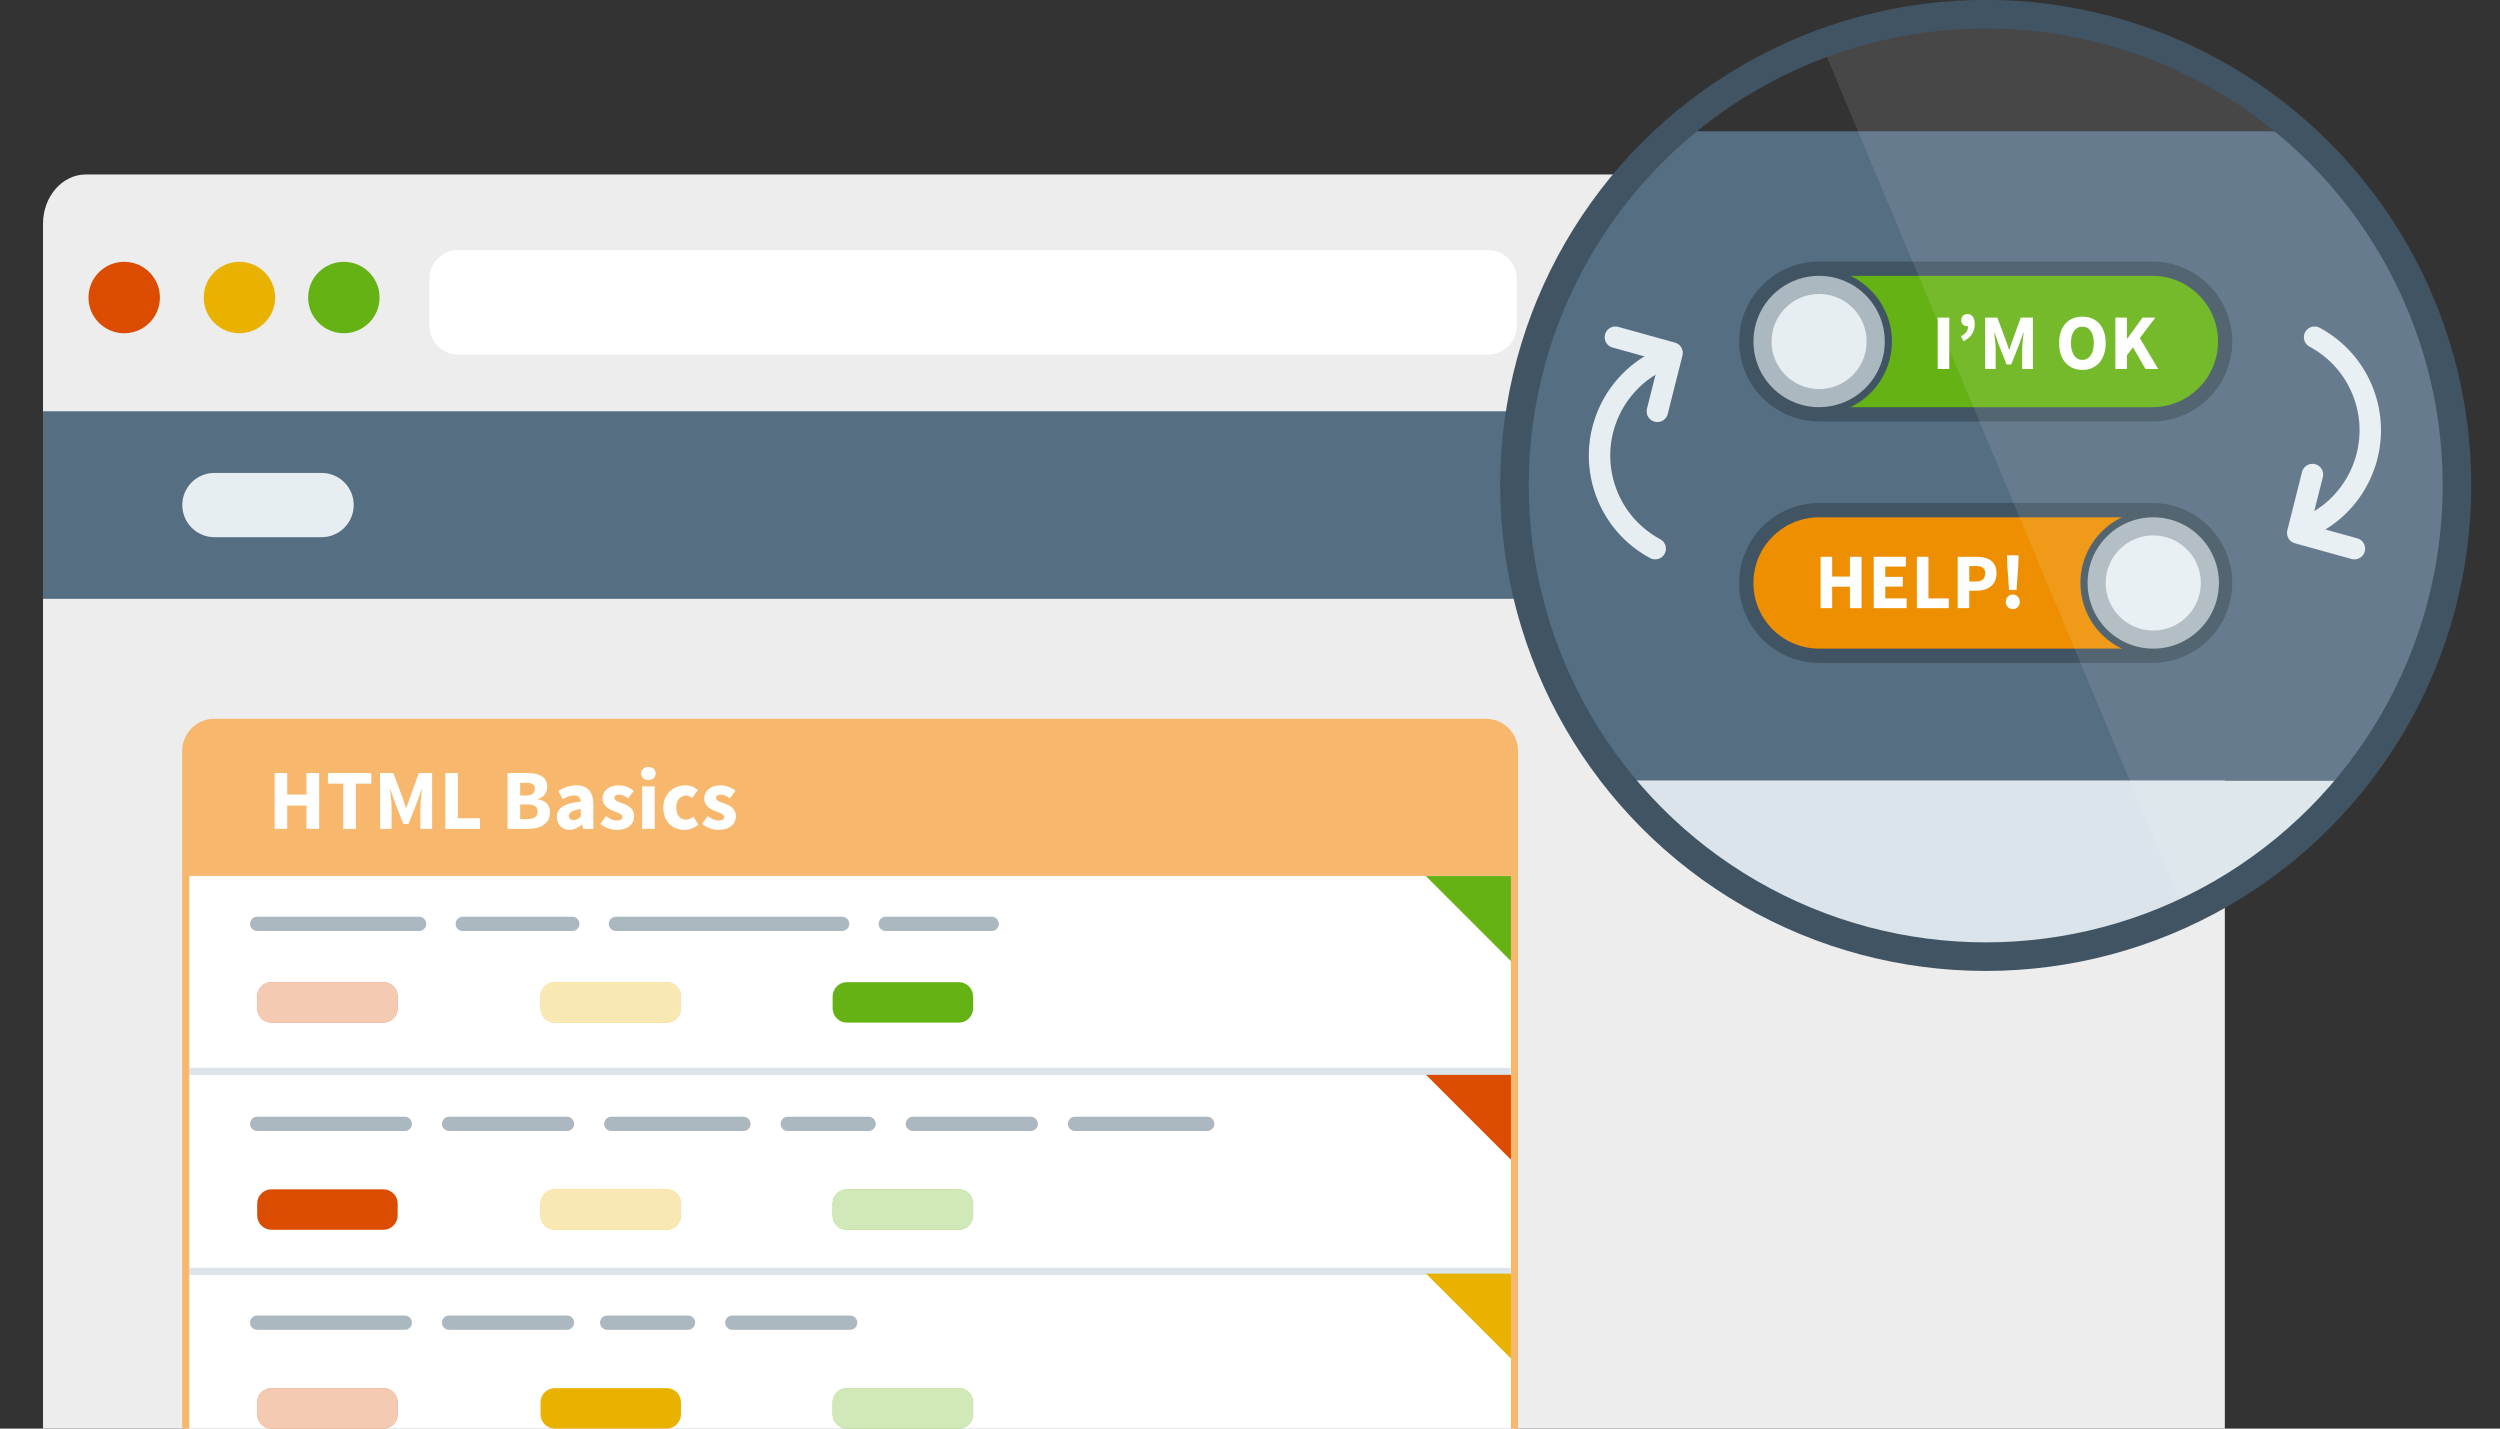 <?xml version="1.0" encoding="utf-8"?>
<!-- Generator: Adobe Illustrator 16.0.4, SVG Export Plug-In . SVG Version: 6.00 Build 0)  -->
<!DOCTYPE svg PUBLIC "-//W3C//DTD SVG 1.1//EN" "http://www.w3.org/Graphics/SVG/1.1/DTD/svg11.dtd">
<svg version="1.1" id="Layer_1" xmlns="http://www.w3.org/2000/svg" xmlns:xlink="http://www.w3.org/1999/xlink" x="0px" y="0px"
	 width="350px" height="200px" viewBox="0 0 350 200" enable-background="new 0 0 350 200" xml:space="preserve">
<rect x="0" y="0" width="350" height="200" fill="#333333" stroke="none"/>
<g>
	<path fill="#EDEDED" d="M311.477,200V31.312c0-3.789-2.7-6.888-6-6.888H12.022c-3.3,0-6,3.1-6,6.888V200H311.477z"/>
	<rect x="6.022" y="57.58" fill="#556E82" width="305.455" height="26.255"/>
	<g>
		<path fill="#FFFFFF" d="M212.34,45.642c0,2.2-1.8,4-4,4H64.129c-2.2,0-4-1.8-4-4V39.01c0-2.2,1.8-4,4-4H208.34c2.2,0,4,1.8,4,4
			V45.642z"/>
	</g>
	<circle fill="#DB4C00" cx="17.388" cy="41.655" r="5"/>
	<circle fill="#EAB200" cx="33.521" cy="41.655" r="5"/>
	<circle fill="#65B214" cx="48.137" cy="41.655" r="5"/>
	<path fill="#E7EEF2" d="M45.021,66.207h-15c-2.484,0-4.5,2.016-4.5,4.5s2.016,4.5,4.5,4.5h15c2.484,0,4.5-2.016,4.5-4.5
		S47.505,66.207,45.021,66.207z"/>
	<path fill="#FFFFFF" d="M212.028,200v-94.871c0-2.199-1.8-4-4-4H30.006c-2.2,0-4,1.801-4,4V200H212.028z"/>
	<path fill="#F7B86D" d="M212.028,122.629v-17.5c0-2.199-1.34-4-2.978-4H28.983c-1.638,0-2.978,1.801-2.978,4v17.5H212.028z"/>
	<g>
		<path fill="#DAE4EA" d="M226.579,109.267c12.092,15.034,30.628,24.665,51.423,24.665c20.796,0,39.332-9.631,51.424-24.665H226.579
			z"/>
		<path fill="#556E82" d="M212.028,67.958c0,15.641,5.455,30.001,14.551,41.309h102.847c9.096-11.308,14.55-25.668,14.55-41.309
			c0-19.763-8.702-37.484-22.469-49.575h-87.01C220.73,30.474,212.028,48.195,212.028,67.958z"/>
		<g>
			<path fill="#65B214" d="M254.674,58.004c-5.621,0-10.193-4.573-10.193-10.193s4.572-10.193,10.193-10.193h46.657
				c5.621,0,10.193,4.572,10.193,10.193s-4.572,10.193-10.193,10.193H254.674z"/>
			<path fill="#415463" d="M301.331,38.618c5.076,0,9.193,4.116,9.193,9.193s-4.117,9.193-9.193,9.193h-46.657
				c-5.078,0-9.193-4.116-9.193-9.193s4.115-9.193,9.193-9.193H301.331 M301.331,36.618h-46.657
				c-6.172,0-11.193,5.021-11.193,11.193s5.021,11.193,11.193,11.193h46.657c6.172,0,11.193-5.021,11.193-11.193
				S307.503,36.618,301.331,36.618L301.331,36.618z"/>
		</g>
		<g>
			<path fill="#ACB8BF" d="M254.674,57.504c-5.345,0-9.693-4.349-9.693-9.693s4.349-9.693,9.693-9.693
				c5.346,0,9.694,4.348,9.694,9.693S260.02,57.504,254.674,57.504z"/>
			<path fill="#415463" d="M254.674,38.618c5.076,0,9.194,4.116,9.194,9.193s-4.118,9.193-9.194,9.193
				c-5.078,0-9.193-4.116-9.193-9.193S249.596,38.618,254.674,38.618 M254.674,37.618c-5.621,0-10.193,4.572-10.193,10.193
				s4.572,10.193,10.193,10.193s10.194-4.573,10.194-10.193S260.295,37.618,254.674,37.618L254.674,37.618z"/>
		</g>
		<circle fill="#E7EEF2" cx="254.674" cy="47.811" r="6.657"/>
		<g>
			<path fill="#ED8F00" d="M254.674,91.809c-5.621,0-10.193-4.573-10.193-10.193s4.572-10.193,10.193-10.193h46.657
				c5.621,0,10.193,4.573,10.193,10.193s-4.572,10.193-10.193,10.193H254.674z"/>
			<path fill="#415463" d="M301.331,72.422c5.076,0,9.193,4.116,9.193,9.193s-4.117,9.193-9.193,9.193h-46.657
				c-5.078,0-9.193-4.116-9.193-9.193s4.115-9.193,9.193-9.193H301.331 M301.331,70.422h-46.657
				c-6.172,0-11.193,5.021-11.193,11.193s5.021,11.193,11.193,11.193h46.657c6.172,0,11.193-5.021,11.193-11.193
				S307.503,70.422,301.331,70.422L301.331,70.422z"/>
		</g>
		<g>
			<path fill="#ACB8BF" d="M301.457,91.309c-5.346,0-9.694-4.349-9.694-9.693s4.349-9.693,9.694-9.693
				c5.345,0,9.692,4.349,9.692,9.693S306.802,91.309,301.457,91.309z"/>
			<path fill="#415463" d="M301.457,72.422c5.076,0,9.192,4.116,9.192,9.193s-4.116,9.193-9.192,9.193
				c-5.078,0-9.194-4.116-9.194-9.193S296.379,72.422,301.457,72.422 M301.457,71.422c-5.621,0-10.194,4.573-10.194,10.193
				s4.573,10.193,10.194,10.193c5.62,0,10.192-4.573,10.192-10.193S307.077,71.422,301.457,71.422L301.457,71.422z"/>
		</g>
		<circle fill="#E7EEF2" cx="301.455" cy="81.616" r="6.657"/>
		<g>
			<rect x="270.428" y="43.921" fill="none" width="43.67" height="19.308"/>
			<path fill="#FFFFFF" d="M271.277,44.462h1.621v7.193h-1.621V44.462z"/>
			<path fill="#FFFFFF" d="M274.531,47.065c0.662-0.331,0.994-0.739,0.994-1.401c-0.033,0.011-0.066,0.011-0.1,0.011
				c-0.475,0-0.85-0.309-0.85-0.805c0-0.552,0.354-0.905,0.85-0.905c0.672,0,1.037,0.53,1.037,1.445c0,1.037-0.52,1.842-1.578,2.361
				L274.531,47.065z"/>
			<path fill="#FFFFFF" d="M277.908,44.462h1.721l1.203,3.232l0.43,1.258h0.043l0.432-1.258l1.168-3.232h1.711v7.193h-1.512v-2.637
				c0-0.706,0.133-1.754,0.209-2.449h-0.043l-0.596,1.666l-1.104,2.791h-0.65l-1.104-2.791l-0.574-1.666h-0.043
				c0.076,0.695,0.197,1.743,0.197,2.449v2.637h-1.488V44.462z"/>
			<path fill="#FFFFFF" d="M288.268,48.025c0-2.35,1.322-3.696,3.266-3.696c1.941,0,3.264,1.357,3.264,3.696
				c0,2.35-1.322,3.762-3.264,3.762C289.59,51.787,288.268,50.375,288.268,48.025z M293.133,48.025c0-1.435-0.619-2.295-1.6-2.295
				c-0.982,0-1.602,0.86-1.602,2.295c0,1.445,0.619,2.361,1.602,2.361C292.514,50.386,293.133,49.47,293.133,48.025z"/>
			<path fill="#FFFFFF" d="M296.154,44.462h1.621v2.945h0.045l2.141-2.945h1.787l-2.174,2.868l2.57,4.325h-1.775l-1.754-3.034
				l-0.84,1.103v1.931h-1.621V44.462z"/>
		</g>
		<g>
			<rect x="254.033" y="77.409" fill="none" width="43.67" height="19.307"/>
			<path fill="#FFFFFF" d="M254.883,77.949h1.621v2.769h2.482v-2.769h1.633v7.193h-1.633v-3h-2.482v3h-1.621V77.949z"/>
			<path fill="#FFFFFF" d="M262.318,77.949h4.5v1.368h-2.879v1.445h2.449v1.357h-2.449v1.655h2.99v1.368h-4.611V77.949z"/>
			<path fill="#FFFFFF" d="M268.363,77.949h1.621v5.825h2.848v1.368h-4.469V77.949z"/>
			<path fill="#FFFFFF" d="M274.078,77.949h2.627c1.555,0,2.812,0.574,2.812,2.317c0,1.688-1.291,2.438-2.812,2.438h-1.006v2.438
				h-1.621V77.949z M276.605,81.413c0.893,0,1.322-0.397,1.322-1.147c0-0.75-0.463-1.026-1.322-1.026h-0.906v2.173H276.605z"/>
			<path fill="#FFFFFF" d="M281.789,83.233c0.564,0,0.982,0.441,0.982,1.026c0,0.573-0.418,1.015-0.982,1.015
				c-0.562,0-0.98-0.441-0.98-1.015C280.809,83.675,281.227,83.233,281.789,83.233z M281.029,79.218l-0.057-1.467h1.633
				l-0.055,1.467l-0.23,3.376h-1.061L281.029,79.218z"/>
		</g>
		<g>
			
				<polyline fill="none" stroke="#E7EEF2" stroke-width="3" stroke-linecap="round" stroke-linejoin="round" stroke-miterlimit="10" points="
				226.153,47.208 234.091,49.411 232.028,57.587 			"/>
			<path fill="none" stroke="#E7EEF2" stroke-width="3" stroke-linecap="round" stroke-linejoin="round" stroke-miterlimit="10" d="
				M231.728,76.813c-3.077-1.65-5.584-4.39-6.884-7.925c-2.817-7.665,1.113-16.163,8.776-18.98"/>
		</g>
		<g>
			
				<polyline fill="none" stroke="#E7EEF2" stroke-width="3" stroke-linecap="round" stroke-linejoin="round" stroke-miterlimit="10" points="
				329.617,76.813 321.681,74.611 323.741,66.434 			"/>
			<path fill="none" stroke="#E7EEF2" stroke-width="3" stroke-linecap="round" stroke-linejoin="round" stroke-miterlimit="10" d="
				M324.044,47.208c3.077,1.65,5.584,4.39,6.884,7.925c2.817,7.666-1.113,16.163-8.776,18.98"/>
		</g>
		<g>
			<path opacity="0.1" fill="#FFFFFF" d="M254.992,6.114c21.339-7.915,46.196-4.565,65.011,10.967
				c28.1,23.196,32.072,64.779,8.878,92.878c-6.467,7.828-14.356,13.785-22.984,17.802L254.992,6.114z"/>
		</g>
		
			<circle fill="none" stroke="#415463" stroke-width="4" stroke-linecap="round" stroke-linejoin="round" stroke-miterlimit="10" cx="278.002" cy="67.958" r="65.974"/>
	</g>
	<g>
		<rect x="37.521" y="107.629" fill="none" width="131.5" height="10.539"/>
		<path fill="#FFFFFF" d="M38.444,108.221h1.763v3.01h2.699v-3.01h1.775v7.82h-1.775v-3.262h-2.699v3.262h-1.763V108.221z"/>
		<path fill="#FFFFFF" d="M48.056,109.709h-2.147v-1.488h6.069v1.488h-2.147v6.332h-1.775V109.709z"/>
		<path fill="#FFFFFF" d="M53.204,108.221h1.871l1.307,3.514l0.468,1.367h0.048l0.467-1.367l1.271-3.514h1.859v7.82h-1.643v-2.867
			c0-0.768,0.144-1.906,0.228-2.662h-0.048l-0.648,1.811l-1.199,3.035h-0.708l-1.199-3.035l-0.624-1.811h-0.048
			c0.084,0.756,0.216,1.895,0.216,2.662v2.867h-1.619V108.221z"/>
		<path fill="#FFFFFF" d="M62.348,108.221h1.763v6.332h3.094v1.488h-4.857V108.221z"/>
		<path fill="#FFFFFF" d="M71.06,108.221h2.675c1.619,0,2.878,0.443,2.878,1.943c0,0.695-0.396,1.451-1.308,1.691v0.047
			c1.116,0.205,1.691,0.793,1.691,1.836c0,1.594-1.343,2.303-3.035,2.303H71.06V108.221z M73.651,111.375
			c0.863,0,1.235-0.371,1.235-0.959s-0.396-0.828-1.224-0.828h-0.839v1.787H73.651z M73.819,114.674
			c0.959,0,1.451-0.359,1.451-1.068c0-0.684-0.48-0.982-1.451-0.982h-0.996v2.051H73.819z"/>
		<path fill="#FFFFFF" d="M81.306,112.215c-0.036-0.527-0.3-0.863-0.936-0.863c-0.503,0-1.007,0.203-1.583,0.539l-0.624-1.164
			c0.755-0.455,1.607-0.779,2.542-0.779c1.523,0,2.363,0.863,2.363,2.688v3.406H81.63l-0.132-0.611h-0.036
			c-0.504,0.443-1.067,0.754-1.739,0.754c-1.079,0-1.763-0.791-1.763-1.799C77.96,113.139,78.956,112.455,81.306,112.215z
			 M80.323,114.816c0.408,0,0.672-0.191,0.983-0.502v-1.045c-1.259,0.168-1.667,0.527-1.667,0.984
			C79.639,114.637,79.903,114.816,80.323,114.816z"/>
		<path fill="#FFFFFF" d="M84.848,114.254c0.54,0.408,1.031,0.623,1.535,0.623c0.528,0,0.755-0.191,0.755-0.504
			c0-0.395-0.6-0.576-1.211-0.814c-0.72-0.277-1.571-0.768-1.571-1.752c0-1.104,0.899-1.859,2.279-1.859
			c0.912,0,1.583,0.373,2.099,0.756l-0.792,1.057c-0.432-0.312-0.839-0.504-1.259-0.504c-0.456,0-0.671,0.168-0.671,0.467
			c0,0.385,0.551,0.527,1.163,0.756c0.756,0.275,1.607,0.695,1.607,1.787c0,1.08-0.851,1.918-2.446,1.918
			c-0.78,0-1.679-0.334-2.279-0.826L84.848,114.254z"/>
		<path fill="#FFFFFF" d="M89.756,108.293c0-0.539,0.432-0.912,1.02-0.912c0.6,0,1.019,0.373,1.019,0.912s-0.419,0.924-1.019,0.924
			C90.188,109.217,89.756,108.832,89.756,108.293z M89.9,110.092h1.763v5.949H89.9V110.092z"/>
		<path fill="#FFFFFF" d="M95.958,109.947c0.732,0,1.343,0.277,1.739,0.684l-0.804,1.092c-0.288-0.24-0.552-0.348-0.828-0.348
			c-0.852,0-1.391,0.66-1.391,1.691s0.564,1.691,1.332,1.691c0.432,0,0.779-0.205,1.067-0.432l0.708,1.115
			c-0.576,0.504-1.332,0.742-1.979,0.742c-1.655,0-2.938-1.139-2.938-3.117S94.315,109.947,95.958,109.947z"/>
		<path fill="#FFFFFF" d="M99.08,114.254c0.54,0.408,1.031,0.623,1.535,0.623c0.528,0,0.755-0.191,0.755-0.504
			c0-0.395-0.6-0.576-1.211-0.814c-0.72-0.277-1.571-0.768-1.571-1.752c0-1.104,0.899-1.859,2.279-1.859
			c0.911,0,1.583,0.373,2.099,0.756l-0.792,1.057c-0.432-0.312-0.839-0.504-1.259-0.504c-0.456,0-0.672,0.168-0.672,0.467
			c0,0.385,0.552,0.527,1.164,0.756c0.755,0.275,1.607,0.695,1.607,1.787c0,1.08-0.852,1.918-2.446,1.918
			c-0.78,0-1.679-0.334-2.279-0.826L99.08,114.254z"/>
	</g>
	<line fill="none" stroke="#DAE4EA" stroke-miterlimit="10" x1="26.527" y1="150" x2="211.466" y2="150"/>
	<line fill="none" stroke="#DAE4EA" stroke-miterlimit="10" x1="26.527" y1="178" x2="211.466" y2="178"/>
	
		<line fill="none" stroke="#ACB8BF" stroke-width="2" stroke-linecap="round" stroke-miterlimit="10" x1="36.006" y1="129.34" x2="58.673" y2="129.34"/>
	
		<line fill="none" stroke="#ACB8BF" stroke-width="2" stroke-linecap="round" stroke-miterlimit="10" x1="64.784" y1="129.34" x2="80.118" y2="129.34"/>
	
		<line fill="none" stroke="#ACB8BF" stroke-width="2" stroke-linecap="round" stroke-miterlimit="10" x1="86.229" y1="129.34" x2="117.896" y2="129.34"/>
	
		<line fill="none" stroke="#ACB8BF" stroke-width="2" stroke-linecap="round" stroke-miterlimit="10" x1="124.007" y1="129.34" x2="138.84" y2="129.34"/>
	
		<line fill="none" stroke="#ACB8BF" stroke-width="2" stroke-linecap="round" stroke-miterlimit="10" x1="36.006" y1="157.34" x2="56.673" y2="157.34"/>
	
		<line fill="none" stroke="#ACB8BF" stroke-width="2" stroke-linecap="round" stroke-miterlimit="10" x1="62.877" y1="157.34" x2="79.377" y2="157.34"/>
	
		<line fill="none" stroke="#ACB8BF" stroke-width="2" stroke-linecap="round" stroke-miterlimit="10" x1="127.802" y1="157.34" x2="144.302" y2="157.34"/>
	
		<line fill="none" stroke="#ACB8BF" stroke-width="2" stroke-linecap="round" stroke-miterlimit="10" x1="85.582" y1="157.34" x2="104.082" y2="157.34"/>
	
		<line fill="none" stroke="#ACB8BF" stroke-width="2" stroke-linecap="round" stroke-miterlimit="10" x1="150.506" y1="157.34" x2="169.007" y2="157.34"/>
	
		<line fill="none" stroke="#ACB8BF" stroke-width="2" stroke-linecap="round" stroke-miterlimit="10" x1="110.286" y1="157.34" x2="121.598" y2="157.34"/>
	<g>
		<path fill="#DB4C00" d="M55.673,141.168c0,1.1-0.9,2-2,2H38.006c-1.1,0-2-0.9-2-2v-1.666c0-1.1,0.9-2,2-2h15.667c1.1,0,2,0.9,2,2
			V141.168z"/>
	</g>
	<g>
		<path fill="#EAB200" d="M95.34,141.168c0,1.1-0.9,2-2,2H77.673c-1.1,0-2-0.9-2-2v-1.666c0-1.1,0.9-2,2-2H93.34c1.1,0,2,0.9,2,2
			V141.168z"/>
	</g>
	<g>
		<path fill="#65B214" d="M136.234,141.168c0,1.1-0.9,2-2,2h-15.667c-1.1,0-2-0.9-2-2v-1.666c0-1.1,0.9-2,2-2h15.667
			c1.1,0,2,0.9,2,2V141.168z"/>
	</g>
	<g>
		<path fill="#DB4C00" d="M55.673,170.168c0,1.1-0.9,2-2,2H38.006c-1.1,0-2-0.9-2-2v-1.666c0-1.1,0.9-2,2-2h15.667c1.1,0,2,0.9,2,2
			V170.168z"/>
	</g>
	<g>
		<path fill="#EAB200" d="M95.34,170.168c0,1.1-0.9,2-2,2H77.673c-1.1,0-2-0.9-2-2v-1.666c0-1.1,0.9-2,2-2H93.34c1.1,0,2,0.9,2,2
			V170.168z"/>
	</g>
	<g>
		<path fill="#65B214" d="M136.234,170.168c0,1.1-0.9,2-2,2h-15.667c-1.1,0-2-0.9-2-2v-1.666c0-1.1,0.9-2,2-2h15.667
			c1.1,0,2,0.9,2,2V170.168z"/>
	</g>
	<g>
		<path opacity="0.7" fill="#FFFFFF" d="M55.673,141.168c0,1.1-0.9,2-2,2H38.006c-1.1,0-2-0.9-2-2v-1.666c0-1.1,0.9-2,2-2h15.667
			c1.1,0,2,0.9,2,2V141.168z"/>
	</g>
	<g>
		<path opacity="0.7" fill="#FFFFFF" d="M95.34,141.168c0,1.1-0.9,2-2,2H77.673c-1.1,0-2-0.9-2-2v-1.666c0-1.1,0.9-2,2-2H93.34
			c1.1,0,2,0.9,2,2V141.168z"/>
	</g>
	<g>
		<path opacity="0.7" fill="#FFFFFF" d="M95.34,170.168c0,1.1-0.9,2-2,2H77.673c-1.1,0-2-0.9-2-2v-1.666c0-1.1,0.9-2,2-2H93.34
			c1.1,0,2,0.9,2,2V170.168z"/>
	</g>
	<g>
		<path opacity="0.7" fill="#FFFFFF" d="M136.234,170.168c0,1.1-0.9,2-2,2h-15.667c-1.1,0-2-0.9-2-2v-1.666c0-1.1,0.9-2,2-2h15.667
			c1.1,0,2,0.9,2,2V170.168z"/>
	</g>
	<polygon fill="#65B214" points="211.633,134.664 211.633,122.645 199.613,122.645 	"/>
	<polygon fill="#DB4C00" points="211.674,162.502 211.674,150.482 199.654,150.482 	"/>
	
		<line fill="none" stroke="#ACB8BF" stroke-width="2" stroke-linecap="round" stroke-miterlimit="10" x1="36.006" y1="185.172" x2="56.673" y2="185.172"/>
	
		<line fill="none" stroke="#ACB8BF" stroke-width="2" stroke-linecap="round" stroke-miterlimit="10" x1="62.877" y1="185.172" x2="79.377" y2="185.172"/>
	
		<line fill="none" stroke="#ACB8BF" stroke-width="2" stroke-linecap="round" stroke-miterlimit="10" x1="102.523" y1="185.172" x2="119.023" y2="185.172"/>
	
		<line fill="none" stroke="#ACB8BF" stroke-width="2" stroke-linecap="round" stroke-miterlimit="10" x1="85.006" y1="185.172" x2="96.319" y2="185.172"/>
	<g>
		<path fill="#DB4C00" d="M55.673,198c0,1.1-0.9,2-2,2H38.006c-1.1,0-2-0.9-2-2v-1.666c0-1.1,0.9-2,2-2h15.667c1.1,0,2,0.9,2,2V198z
			"/>
	</g>
	<g>
		<path fill="#EAB200" d="M95.34,198c0,1.1-0.9,2-2,2H77.673c-1.1,0-2-0.9-2-2v-1.666c0-1.1,0.9-2,2-2H93.34c1.1,0,2,0.9,2,2V198z"
			/>
	</g>
	<g>
		<path fill="#65B214" d="M136.234,198c0,1.1-0.9,2-2,2h-15.667c-1.1,0-2-0.9-2-2v-1.666c0-1.1,0.9-2,2-2h15.667c1.1,0,2,0.9,2,2
			V198z"/>
	</g>
	<g>
		<path opacity="0.7" fill="#FFFFFF" d="M55.673,198c0,1.1-0.9,2-2,2H38.006c-1.1,0-2-0.9-2-2v-1.666c0-1.1,0.9-2,2-2h15.667
			c1.1,0,2,0.9,2,2V198z"/>
	</g>
	<g>
		<path opacity="0.7" fill="#FFFFFF" d="M136.234,198c0,1.1-0.9,2-2,2h-15.667c-1.1,0-2-0.9-2-2v-1.666c0-1.1,0.9-2,2-2h15.667
			c1.1,0,2,0.9,2,2V198z"/>
	</g>
	<polygon fill="#EAB200" points="211.674,190.334 211.674,178.314 199.654,178.314 	"/>
	<path fill="#F7B86D" d="M26.506,200v-94.871c0-1.93,1.57-3.5,3.5-3.5h178.022c1.93,0,3.5,1.57,3.5,3.5V200h1v-94.871
		c0-2.48-2.019-4.5-4.5-4.5H30.006c-2.481,0-4.5,2.02-4.5,4.5V200H26.506z"/>
</g>
<g>
</g>
<g>
</g>
<g>
</g>
<g>
</g>
<g>
</g>
<g>
</g>
<g>
</g>
<g>
</g>
<g>
</g>
<g>
</g>
<g>
</g>
<g>
</g>
<g>
</g>
<g>
</g>
<g>
</g>
</svg>
